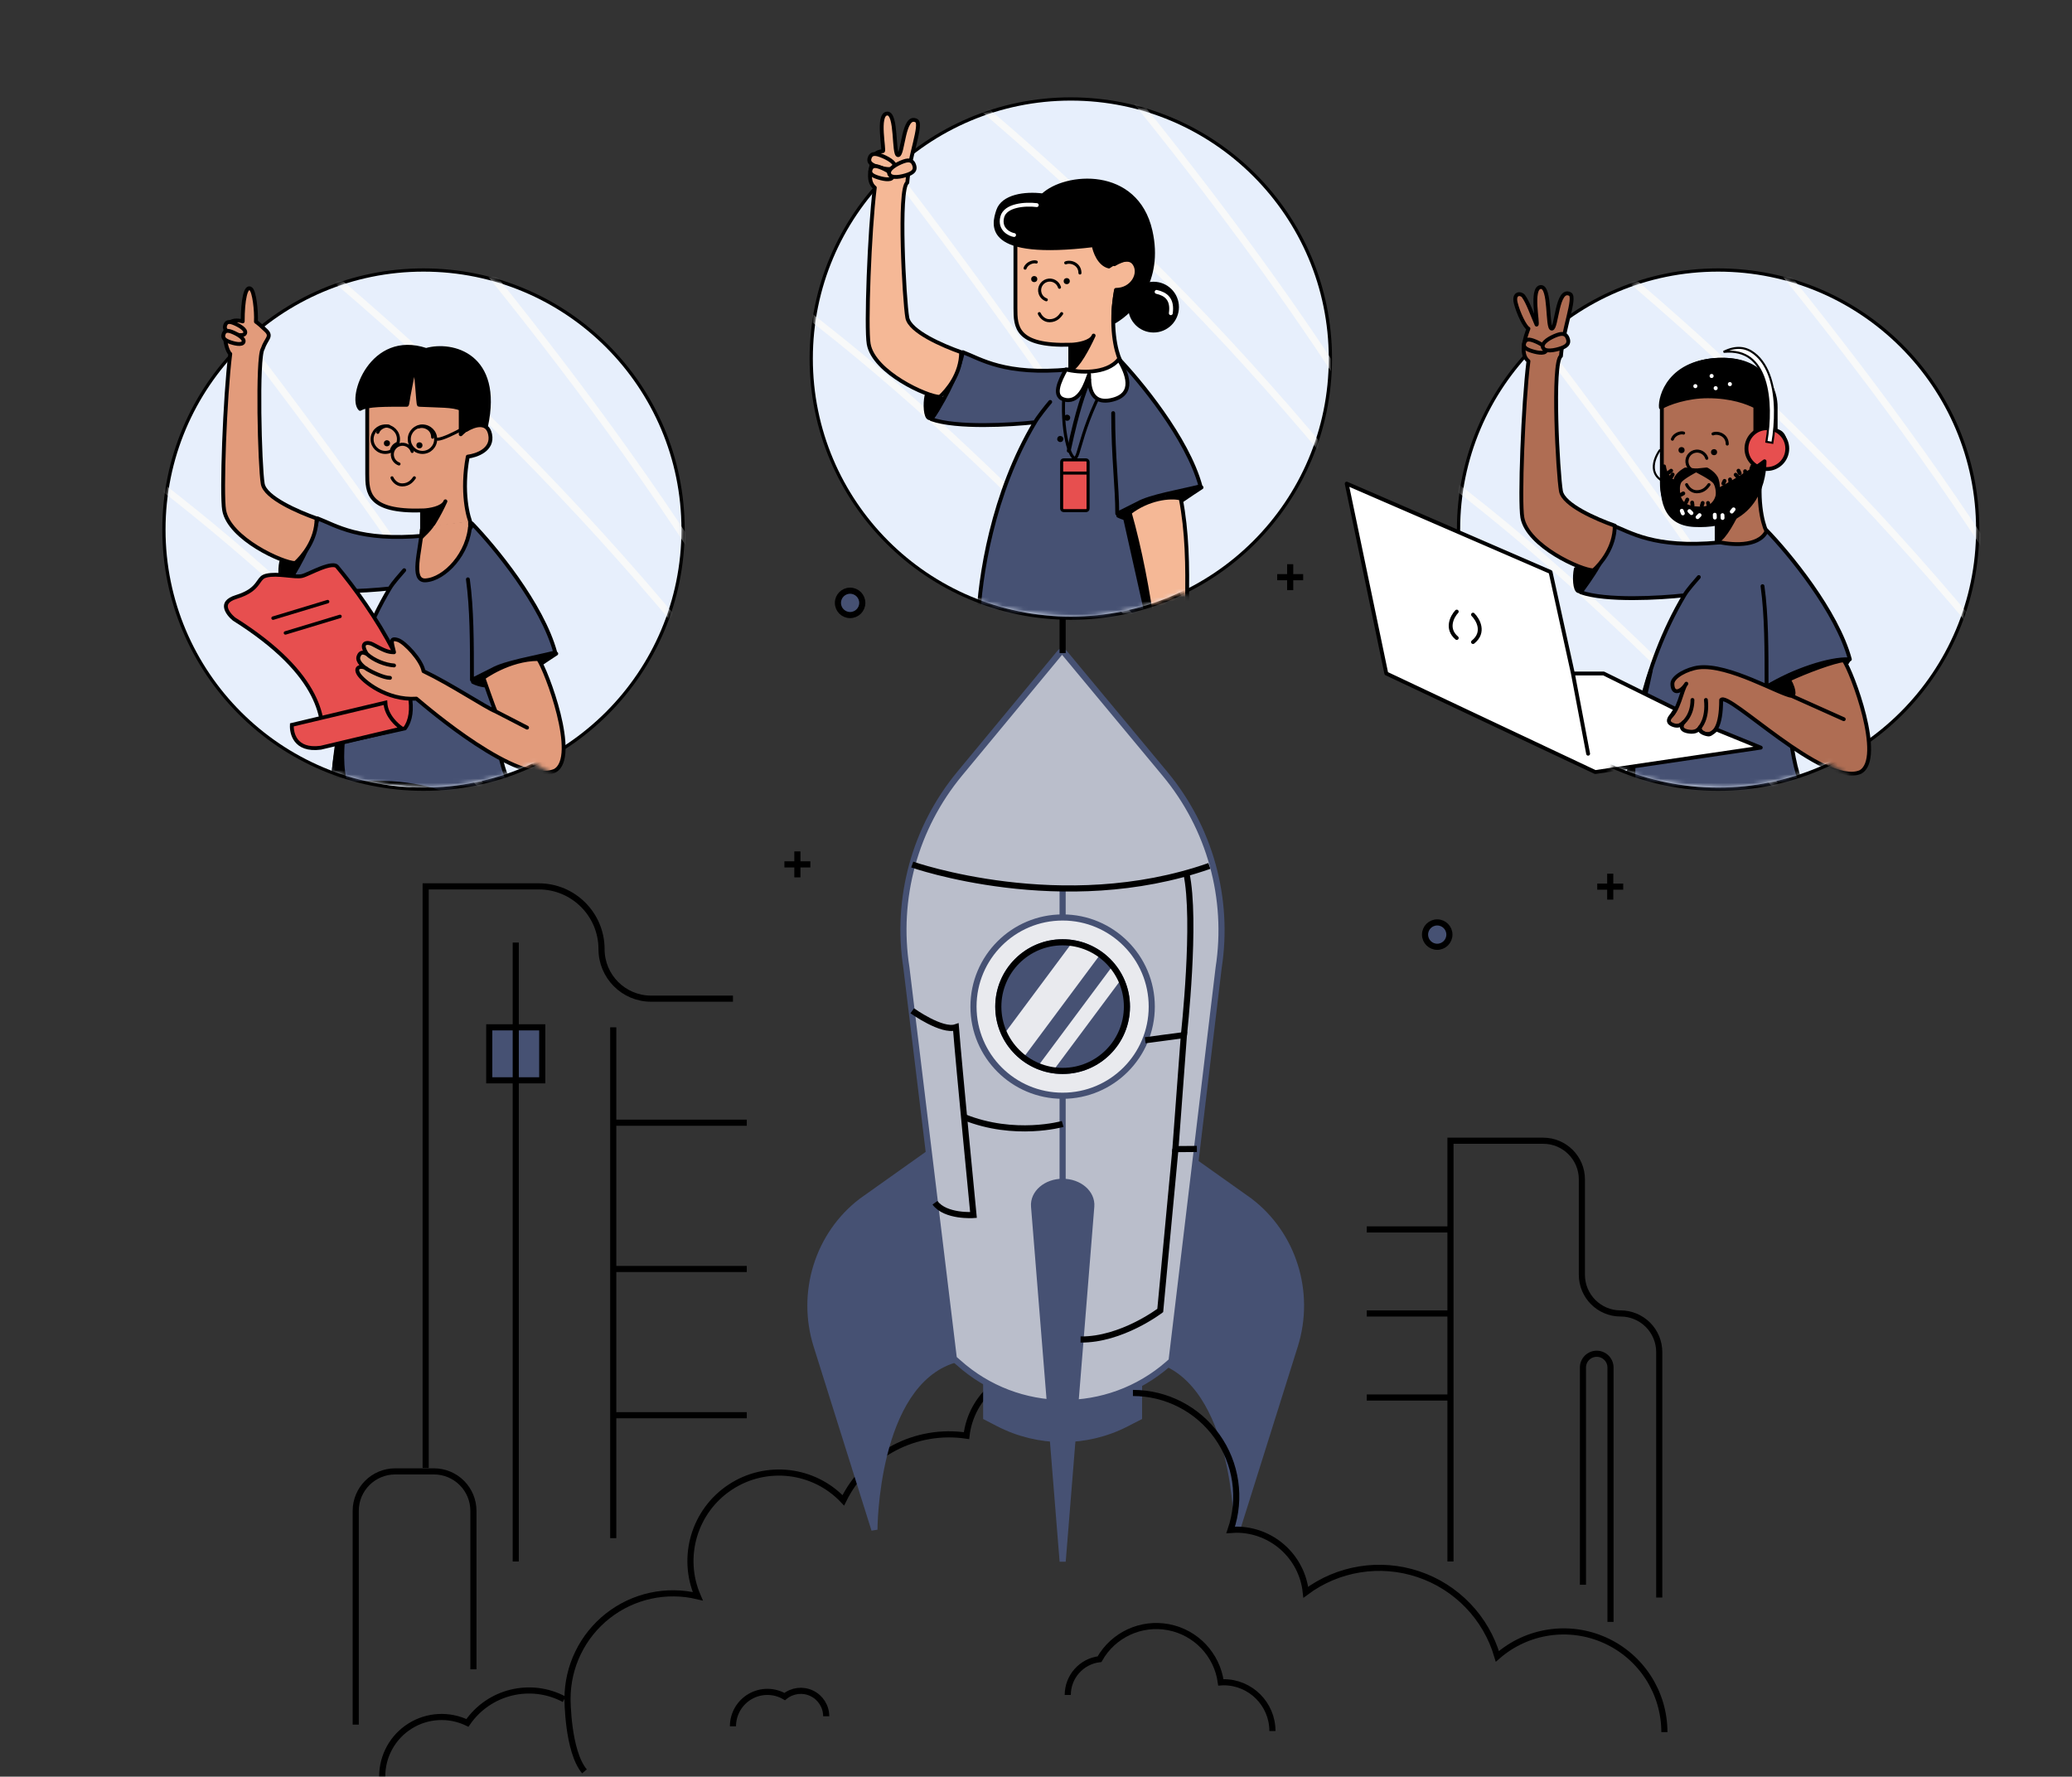 <svg viewBox="0 0 491 421" fill="none" xmlns="http://www.w3.org/2000/svg">
<rect x="0" y="0" width="491" height="421" fill="#333333" stroke="none"/>
<path d="M247.906 324.36C238.415 323.808 230.139 330.751 229.031 340.194C217 338.394 205.19 344.594 199.84 355.519C192.851 348.111 181.55 346.796 173.046 352.401C164.543 358.006 161.296 368.91 165.349 378.254C157.902 376.458 150.043 378.174 144.023 382.912C138.004 387.649 134.488 394.884 134.482 402.544C134.482 402.544 134.482 414.975 138.501 419.747" stroke="black" stroke-width="1.451"/>
<path d="M224.363 270.283L204.206 284.601C193.843 292.479 189.531 306.268 193.496 318.868L207.21 362.486C207.21 362.486 207.21 328.018 226.065 322.232C244.919 316.446 224.363 270.283 224.363 270.283V270.283Z" fill="#465173" stroke="#465173" stroke-width="1.451"/>
<path d="M275.978 270.283L296.134 284.601C306.497 292.479 310.809 306.268 306.844 318.868L293.131 362.486C293.131 362.486 293.131 328.018 274.276 322.232C255.421 316.446 275.978 270.283 275.978 270.283Z" fill="#465173" stroke="#465173" stroke-width="1.451"/>
<path d="M269.914 335.806L266.94 337.336C257.415 342.236 246.107 342.224 236.593 337.303L233.701 335.806V311.235H269.914V335.806Z" fill="#465173" stroke="#465173" stroke-width="1.451"/>
<path d="M226.031 321.934L214.796 229.338C212.209 212.903 216.805 196.147 227.416 183.331L251.184 154.629C251.306 154.481 251.488 154.395 251.68 154.395C251.872 154.395 252.054 154.481 252.176 154.629L276.073 183.378C286.697 196.159 291.324 212.884 288.782 229.309L277.623 322.493L276.883 323.154C262.592 335.689 241.182 335.547 227.059 322.823L226.031 321.934Z" fill="#BABECB" stroke="#465173" stroke-width="1.451"/>
<path d="M251.809 210.507V280.054" stroke="#465173" stroke-width="1.451"/>
<path d="M258.596 285.883L251.819 370.01L245.045 285.89C244.787 282.724 247.896 280.044 251.819 280.044C255.744 280.038 258.85 282.718 258.596 285.883Z" fill="#465173" stroke="#465173" stroke-width="1.451"/>
<ellipse cx="251.809" cy="238.528" rx="21.122" ry="21.122" fill="#E9EAEE" stroke="#465173" stroke-width="1.451"/>
<ellipse cx="251.809" cy="238.528" rx="15.24" ry="15.24" fill="#465173" stroke="#465173" stroke-width="1.451"/>
<path d="M254.003 223.447L237.994 244.962C239.031 247.182 240.587 249.121 242.531 250.615L260.725 226.163C258.738 224.726 256.431 223.794 254.003 223.447V223.447Z" fill="#E9EAEE"/>
<path d="M249.648 253.612L265.641 232.134C265.105 230.981 264.428 229.899 263.626 228.912L245.983 252.618C247.158 253.103 248.389 253.437 249.648 253.612Z" fill="#E9EAEE"/>
<path d="M394.407 410.449C394.409 401.084 388.932 392.583 380.403 388.716C371.874 384.848 361.871 386.328 354.827 392.499C352.154 383.332 345.16 376.056 336.105 373.024C327.05 369.993 317.085 371.59 309.431 377.299C308.534 368.871 301.424 362.477 292.949 362.475C292.503 362.475 292.06 362.498 291.627 362.532C294.197 355.049 292.995 346.786 288.399 340.346C283.804 333.906 276.381 330.082 268.47 330.079" stroke="black" stroke-width="1.451"/>
<ellipse cx="251.809" cy="238.528" rx="15.24" ry="15.24" stroke="black" stroke-width="1.451"/>
<path d="M216.174 204.866C216.174 204.866 251.809 217.403 286.581 205.196" stroke="black" stroke-width="1.451"/>
<path d="M271.371 246.501L280.547 245.279L278.535 272.296L283.624 272.256" stroke="black" stroke-width="1.451"/>
<path d="M280.547 245.279C280.547 245.279 283.564 218.123 281.129 206.908" stroke="black" stroke-width="1.451"/>
<path d="M278.535 272.296L274.943 310.531C274.943 310.531 265.77 317.533 256.059 317.407" stroke="black" stroke-width="1.451"/>
<path d="M251.819 266.338C251.819 266.338 240.455 269.563 228.388 264.686" stroke="black" stroke-width="1.451"/>
<path d="M216.174 239.519C216.174 239.519 223.213 244.562 226.517 243.412C227.237 252.608 230.684 287.912 230.684 287.912C230.684 287.912 224.045 288.391 221.56 285.008" stroke="black" stroke-width="1.451"/>
<path d="M251.809 154.755V125.154" stroke="black" stroke-width="1.451"/>
<path d="M133.703 402.668C125.748 398.42 115.872 400.828 110.764 408.259C106.405 406.154 101.27 406.437 97.169 409.009C93.067 411.581 90.577 416.081 90.574 420.922" stroke="black" stroke-width="1.451"/>
<path d="M301.527 410.191C301.527 403.804 296.349 398.626 289.962 398.626C289.743 398.626 289.525 398.626 289.301 398.646C288.398 392.079 283.406 386.821 276.895 385.58C270.385 384.338 263.808 387.39 260.552 393.164C256.261 393.677 253.029 397.317 253.028 401.64" stroke="black" stroke-width="1.451"/>
<path d="M195.786 406.689C195.785 404.362 194.445 402.243 192.343 401.245C190.241 400.247 187.752 400.549 185.949 402.02C183.425 400.55 180.308 400.543 177.776 401.999C175.245 403.455 173.685 406.154 173.686 409.074" stroke="black" stroke-width="1.451"/>
<path d="M100.87 347.849L100.87 210.037H127.675C135.888 210.037 142.545 216.695 142.545 224.907C142.545 231.389 147.8 236.644 154.282 236.644H173.686" stroke="black" stroke-width="1.451"/>
<path d="M145.321 266.04H176.964H145.321Z" fill="#E9EAEE"/>
<path d="M145.321 266.04H176.964" stroke="black" stroke-width="1.451"/>
<path d="M145.321 300.697H176.964H145.321Z" fill="#E9EAEE"/>
<path d="M145.321 300.697H176.964" stroke="black" stroke-width="1.451"/>
<path d="M145.321 335.353H176.964H145.321Z" fill="#E9EAEE"/>
<path d="M145.321 335.353H176.964" stroke="black" stroke-width="1.451"/>
<path d="M145.321 243.438V364.485V243.438Z" fill="#E9EAEE"/>
<path d="M145.321 243.438V364.485" stroke="black" stroke-width="1.451"/>
<path d="M115.939 243.438H128.496V255.995H115.939V243.438Z" fill="#465173" stroke="black" stroke-width="1.451"/>
<path d="M122.217 223.348V370.01V223.348Z" fill="#465173"/>
<path d="M122.217 223.348V370.01" stroke="black" stroke-width="1.451"/>
<path d="M84.296 408.671V358.012C84.298 352.85 88.482 348.665 93.644 348.663H102.824C105.305 348.661 107.686 349.644 109.441 351.398C111.197 353.151 112.184 355.53 112.185 358.012V395.569" stroke="black" stroke-width="1.451"/>
<path d="M343.718 370.01V270.31H365.692C370.752 270.31 374.855 274.409 374.858 279.469V302.071C374.858 307.134 378.962 311.238 384.025 311.238C386.457 311.238 388.79 312.204 390.509 313.925C392.228 315.645 393.193 317.979 393.191 320.411V378.548" stroke="black" stroke-width="1.451"/>
<path d="M343.718 291.329H323.878H343.718Z" fill="#E9EAEE"/>
<path d="M343.718 291.329H323.878" stroke="black" stroke-width="1.451"/>
<path d="M343.718 311.244H323.878H343.718Z" fill="#E9EAEE"/>
<path d="M343.718 311.244H323.878" stroke="black" stroke-width="1.451"/>
<path d="M343.718 331.16H323.878H343.718Z" fill="#E9EAEE"/>
<path d="M343.718 331.16H323.878" stroke="black" stroke-width="1.451"/>
<path d="M375.109 375.535V324.052C375.109 322.249 376.571 320.788 378.374 320.788C380.177 320.788 381.639 322.249 381.639 324.052V384.325" stroke="black" stroke-width="1.451"/>
<ellipse cx="201.45" cy="142.859" rx="2.888" ry="2.888" fill="#465173" stroke="black" stroke-width="1.451"/>
<ellipse cx="340.578" cy="221.464" rx="2.888" ry="2.888" fill="#465173" stroke="black" stroke-width="1.451"/>
<path d="M305.734 133.693V139.845V133.693Z" fill="#465173"/>
<path d="M305.734 133.693V139.845" stroke="black" stroke-width="1.451"/>
<path d="M302.657 136.769H308.81H302.657Z" fill="#465173"/>
<path d="M302.657 136.769H308.81" stroke="black" stroke-width="1.451"/>
<path d="M188.956 201.75V207.903V201.75Z" fill="#465173"/>
<path d="M188.956 201.75V207.903" stroke="black" stroke-width="1.451"/>
<path d="M185.88 204.826H192.033H185.88Z" fill="#465173"/>
<path d="M185.88 204.826H192.033" stroke="black" stroke-width="1.451"/>
<path d="M381.576 207.024V213.177V207.024Z" fill="#465173"/>
<path d="M381.576 207.024V213.177" stroke="black" stroke-width="1.451"/>
<path d="M378.5 210.1H384.652H378.5Z" fill="#465173"/>
<path d="M378.5 210.1H384.652" stroke="black" stroke-width="1.451"/>
<path d="M128.433 142.733V148.886V142.733Z" fill="#465173"/>
<path d="M128.433 142.733V148.886" stroke="black" stroke-width="1.451"/>
<path d="M125.356 145.81H131.509H125.356Z" fill="#465173"/>
<path d="M125.356 145.81H131.509" stroke="black" stroke-width="1.451"/>
<circle cx="100.355" cy="125.494" r="61.513" fill="#E7EFFC" stroke="black" stroke-width="0.77"/>
<mask id="mask0_682_92524" style="mask-type:alpha" maskUnits="userSpaceOnUse" x="39" y="64" width="123" height="123">
<circle cx="100.355" cy="125.494" r="61.127" fill="#BABDDB"/>
</mask>
<g mask="url(#mask0_682_92524)">
<path d="M208.76 144.054C193.798 125.833 178.208 108.131 162.019 91.012C139.978 67.693 116.851 45.444 92.701 24.328C91.18 22.995 89.657 21.669 88.131 20.35C87.651 19.935 87.171 19.522 86.691 19.109L85.842 18.381C86.597 18.302 87.337 18.223 88.092 18.16C100.725 29.049 113.091 40.236 125.173 51.722C148.41 73.829 170.609 97.038 191.643 121.239C197.527 128.02 203.316 134.88 209.027 141.804C208.949 142.559 208.854 143.314 208.76 144.054Z" fill="#F8F9F9"/>
<path d="M117.354 19.403C120.233 22.865 123.096 26.326 125.944 29.82C143.596 51.392 160.697 73.421 177.216 95.874C188.103 110.665 198.738 125.644 209.137 140.813C209.216 139.963 209.295 139.113 209.373 138.247L207.825 135.998C207.177 135.056 206.527 134.116 205.876 133.176C203.847 130.243 201.807 127.316 199.761 124.401C183.855 101.758 167.383 79.525 150.345 57.717C140.387 44.956 130.223 32.337 119.887 19.875C119.053 19.718 118.22 19.561 117.37 19.403H117.354Z" fill="#F8F9F9"/>
<path d="M187.065 68.7C191.454 73.531 195.718 78.455 199.871 83.491C198.943 81.413 197.936 79.383 196.882 77.385C184.831 63.24 171.82 49.944 157.928 37.592C155.112 35.09 152.265 32.62 149.37 30.197C148.438 29.713 147.496 29.242 146.548 28.783C146.289 28.658 146.03 28.535 145.771 28.412C145.467 28.267 145.162 28.124 144.857 27.983C144.328 27.737 143.797 27.494 143.266 27.255C158.872 39.937 173.519 53.815 187.049 68.7H187.065Z" fill="#F8F9F9"/>
<path d="M77.142 19.703C81.469 24.691 85.779 29.678 90.058 34.698C101.606 48.245 112.965 61.966 123.962 75.97C134.912 89.927 145.5 104.182 155.521 118.832C165.449 133.339 174.809 148.223 183.368 163.565C187.348 170.693 191.155 177.9 194.758 185.216C195.088 184.649 195.419 184.068 195.733 183.485C191.36 174.674 186.703 166.004 181.81 157.476C172.984 142.087 163.372 127.155 153.208 112.6C143.108 98.124 132.457 84.026 121.492 70.211C110.369 56.207 98.884 42.471 87.242 28.892C86.357 27.858 85.471 26.826 84.585 25.796L82.708 23.618L81.473 22.189C80.655 21.243 79.835 20.299 79.014 19.356C78.663 19.418 78.311 19.479 77.962 19.544C77.687 19.595 77.413 19.648 77.142 19.703Z" fill="#F8F9F9"/>
<path d="M173.503 165.154C161.861 150.285 149.59 135.919 136.736 122.072H136.721C123.804 108.178 110.322 94.82 96.304 82.043C82.286 69.266 67.734 57.072 52.678 45.523C47.99 41.935 43.27 38.411 38.503 34.949C38.991 34.635 39.494 34.32 39.998 34.021C42.782 36.035 45.551 38.096 48.304 40.157C63.455 51.565 78.133 63.586 92.276 76.206C106.436 88.825 120.06 102.042 133.102 115.81C146.207 129.625 158.715 144.006 170.608 158.876C178.302 168.49 185.727 178.324 192.87 188.347L192.845 188.388C192.538 188.878 192.232 189.367 191.926 189.841C185.979 181.471 179.843 173.242 173.503 165.154Z" fill="#F8F9F9"/>
<path d="M-5.265 87.109C2.255 91.374 9.618 95.937 16.792 100.752C29.803 109.484 42.232 119.051 54.172 129.2C66.208 139.412 77.755 150.19 88.941 161.314C100.143 172.455 110.998 183.925 121.665 195.585C131.435 206.253 141.032 217.063 150.613 227.904C151.399 227.479 152.186 227.055 152.972 226.614C152.768 226.197 152.56 225.78 152.351 225.363C152.142 224.946 151.934 224.528 151.729 224.112C143.863 208.409 135.336 193.051 126.274 178.025C117.228 162.982 107.647 148.255 97.704 133.779C87.698 119.209 77.299 104.89 66.68 90.76C56.139 76.757 45.378 62.91 34.491 49.173C32.572 46.75 30.653 44.327 28.718 41.92C28.312 42.235 27.907 42.565 27.501 42.895L27.443 42.942C30.715 47.049 33.988 51.172 37.244 55.294C48.226 69.204 59.065 83.239 69.653 97.448C80.1 111.499 90.31 125.722 100.127 140.23C109.96 154.769 119.415 169.575 128.335 184.697C136.154 197.961 143.564 211.493 150.455 225.261C139.961 213.397 129.437 201.58 118.691 189.936C107.93 178.277 96.949 166.822 85.606 155.729C74.326 144.715 62.684 134.062 50.523 124.024C38.471 114.064 25.917 104.686 12.796 96.173C7.101 92.475 1.28 88.951 -4.635 85.599C-4.856 86.103 -5.06 86.606 -5.28 87.126L-5.265 87.109Z" fill="#F8F9F9"/>
<path d="M0.362 180.47L1.878 182.006C16.509 196.86 30.842 212.044 44.828 227.511C43.27 226.661 41.728 225.78 40.203 224.852C35.373 219.549 30.496 214.262 25.571 209.023C17.06 199.928 8.423 190.959 -0.324 182.1C-0.784 181.257 -1.23 180.405 -1.664 179.545C-2.033 178.814 -2.393 178.076 -2.747 177.333C-1.763 178.318 -0.778 179.316 0.206 180.314L0.362 180.47Z" fill="#F8F9F9"/>
<path d="M59.38 191.761C71.793 207.873 83.687 224.379 95.408 240.979C95.772 240.988 96.137 240.996 96.501 241.002C96.813 241.008 97.125 241.011 97.437 241.011C92.607 234.166 87.762 227.353 82.853 220.572C66.318 197.709 49.201 175.224 30.558 154.013C17.217 138.846 3.09 124.338 -12.045 110.963C-12.155 111.609 -12.249 112.238 -12.344 112.883C-6.79 117.808 -1.378 122.906 3.924 128.114C23.982 147.892 42.2 169.449 59.38 191.745V191.761Z" fill="#F8F9F9"/>
<path d="M-11.552 128.849C-12.195 127.824 -12.838 126.799 -13.477 125.77C-13.446 124.8 -13.398 123.845 -13.351 122.89C-9.646 128.822 -5.937 134.75 -2.228 140.678C1.48 146.606 5.189 152.534 8.894 158.466C21.842 179.19 34.806 199.896 47.754 220.603C50.224 224.568 52.709 228.517 55.179 232.483C54.519 232.2 53.874 231.916 53.213 231.633C53.181 231.617 53.146 231.601 53.111 231.586L53.008 231.538C52.933 231.508 52.858 231.475 52.783 231.441C52.701 231.405 52.619 231.367 52.536 231.334C44.78 218.935 37.024 206.52 29.268 194.122C16.32 173.414 3.357 152.692 -9.591 131.986C-10.242 130.937 -10.897 129.893 -11.552 128.849Z" fill="#F8F9F9"/>
<path d="M-13.477 125.785V125.77V125.785Z" fill="#F8F9F9"/>
</g>
<mask id="mask1_682_92524" style="mask-type:alpha" maskUnits="userSpaceOnUse" x="0" y="41" width="184" height="157">
<path d="M102.04 186.622C87.119 186.381 78.214 183.012 75.326 181.327L72.438 189.51L9.386 197.211L0 93.246L68.347 41.263L183.382 101.669L145.358 191.675L126.587 180.846C116.96 185.466 106.211 186.622 102.04 186.622Z" fill="#D9D9D9"/>
</mask>
<g mask="url(#mask1_682_92524)">
<path d="M100.528 126.931C85.126 128.375 79.511 124.444 75.259 122.84C73.912 129 69.724 135.996 67.799 138.723C73.767 140.841 86.65 140.087 92.346 139.445C82.335 156.195 79.19 176.266 78.869 186.855C86.33 184.208 99.806 185.652 104.86 188.058C108.903 189.984 118.417 188.54 122.669 187.577C118.048 185.074 116.653 168.645 116.653 158.698C119.541 157.013 126.76 155.81 131.574 154.607C128.493 143.248 117.134 129.498 111.839 124.043L100.528 126.931Z" fill="#465173"/>
<path d="M116.653 158.698C119.541 157.013 126.76 155.81 131.574 154.607C128.493 143.248 117.134 129.498 111.839 124.043L100.528 126.931C85.126 128.375 79.511 124.444 75.259 122.84C73.912 129 69.724 135.996 67.799 138.723C73.767 140.841 86.65 140.087 92.346 139.445M116.653 158.698C116.653 168.645 118.048 185.074 122.669 187.577C118.417 188.54 108.903 189.984 104.86 188.058C99.806 185.652 86.33 184.208 78.869 186.855C79.19 176.266 82.335 156.195 92.346 139.445M116.653 158.698L111.839 161.104C111.839 152.207 111.839 144.265 110.877 137.279M92.346 139.445C93.121 138.097 94.901 136.163 95.782 135.12" stroke="black" stroke-width="0.915" stroke-linecap="round" stroke-linejoin="round"/>
<path d="M81.998 185.892C79.495 178.576 82.881 164.794 84.405 157.254C81.902 164.762 79.19 179.074 78.629 186.855L81.998 185.892Z" fill="black" stroke="black" stroke-width="0.915" stroke-linecap="round" stroke-linejoin="round"/>
<path d="M67.317 138.482C66.355 138.29 66.236 135.033 66.637 133.188C67.6 133.429 69.284 133.669 70.487 133.91C69.766 135.595 68.28 138.675 67.317 138.482Z" fill="black" stroke="black" stroke-width="0.915" stroke-linecap="round" stroke-linejoin="round"/>
<path d="M131.816 154.889C126.773 158.019 118.82 164.95 112.082 161.597C118.331 159.137 131.027 154.352 131.816 154.889Z" fill="black" stroke="black" stroke-width="0.915" stroke-linecap="round" stroke-linejoin="round"/>
<path d="M62.263 114.657C62.841 117.93 70.687 121.315 75.019 122.84C75.019 128.038 71.649 131.904 69.965 133.428C67.077 133.428 54.322 127.653 53.119 120.914C52.442 117.124 53.279 94.121 54.562 83.853C53.357 82.915 51.501 74.474 57.517 76.159C57.517 71.105 58.239 67.495 59.443 68.457C60.253 69.106 60.773 73.517 60.646 76.231C61.209 76.621 61.994 77.299 63.052 78.325C64.543 79.769 63.052 80.25 62.263 82.649C60.886 84.582 61.541 110.566 62.263 114.657Z" fill="#E29B7B" stroke="black" stroke-width="0.915" stroke-linejoin="round"/>
<path d="M79.861 134.257L79.861 134.257L79.865 134.262C83.859 139.032 89.447 146.699 93.23 154.19C95.123 157.936 96.551 161.615 97.112 164.85C97.662 168.021 97.367 170.689 95.957 172.596L76.238 176.936C76.737 173.795 76.662 169.612 74.139 164.678C71.437 159.395 65.951 153.293 55.453 146.688C55.05 146.359 54.618 145.93 54.264 145.455C53.902 144.968 53.642 144.459 53.557 143.978C53.475 143.515 53.553 143.074 53.879 142.665C54.218 142.24 54.858 141.807 55.985 141.459C59.008 140.524 60.193 139.367 60.971 138.328C61.109 138.144 61.229 137.973 61.34 137.815C61.851 137.088 62.174 136.628 63.151 136.396C64.457 136.085 66.092 136.193 67.659 136.348C67.871 136.369 68.081 136.391 68.289 136.412C68.837 136.469 69.367 136.524 69.843 136.555C70.491 136.599 71.104 136.605 71.575 136.493C72.025 136.386 72.728 136.075 73.491 135.733C73.559 135.703 73.628 135.672 73.697 135.641C74.432 135.312 75.25 134.945 76.063 134.634C76.957 134.291 77.812 134.029 78.515 133.953C79.24 133.874 79.656 134.006 79.861 134.257Z" fill="#E74F4F" stroke="black" stroke-width="0.915"/>
<path d="M64.708 146.476L77.638 142.562" stroke="black" stroke-width="0.817" stroke-linecap="round" stroke-linejoin="round"/>
<path d="M67.641 149.979L80.572 146.065" stroke="black" stroke-width="0.817" stroke-linecap="round" stroke-linejoin="round"/>
<path d="M69.159 171.769L91.327 166.497C91.404 168.1 92.145 169.499 93.045 170.601C93.724 171.434 94.507 172.117 95.206 172.616L76.007 177.181C72.887 177.595 71.165 176.682 70.231 175.48C69.354 174.351 69.104 172.887 69.159 171.769Z" fill="#E74F4F" stroke="black" stroke-width="0.915"/>
<path d="M131.467 182.643C122.803 186.253 101.252 167.713 98.671 165.552C91.625 166.028 85.918 161.345 84.953 159.661C84.05 158.083 85.435 157.764 86.494 158.231C85.602 157.567 84.618 156.53 84.953 155.569C85.381 154.346 86.156 154.557 86.953 154.977C85.088 152.162 87.119 152.025 88.322 152.681C90.97 154.125 91.932 154.557 93.376 154.557C92.895 152.396 92.204 150.952 94.339 151.672C95.935 152.211 99.907 156.41 100.355 159.04C106.853 162.134 115.035 167.609 117.442 168.572C116.96 167.609 114.554 160.623 114.554 160.623C114.554 160.623 120.57 156.158 127.55 156.158C129.475 158.806 137.243 179.515 131.467 182.643Z" fill="#E29B7B"/>
<path d="M117.442 168.572C115.035 167.609 106.853 162.134 100.355 159.04C99.907 156.41 95.935 152.211 94.339 151.672C92.204 150.952 92.895 152.396 93.376 154.557C91.932 154.557 90.97 154.125 88.322 152.681C87.119 152.025 85.088 152.162 86.953 154.977M117.442 168.572C116.96 167.609 114.554 160.623 114.554 160.623C114.554 160.623 120.57 156.158 127.55 156.158C129.475 158.806 137.243 179.515 131.467 182.643C122.803 186.253 101.252 167.713 98.671 165.552C91.625 166.028 85.918 161.345 84.953 159.661C83.851 157.735 86.156 157.685 87.119 158.649M117.442 168.572L124.902 172.422M86.953 154.977C86.156 154.557 85.381 154.346 84.953 155.569C84.535 156.767 86.17 158.086 87.119 158.649M86.953 154.977C88.563 156.483 91.337 157.565 93.376 157.686M87.119 158.649C88.068 159.212 90.889 160.623 92.414 160.623" stroke="black" stroke-width="0.915" stroke-linecap="round" stroke-linejoin="round"/>
<path d="M58.094 78.932C57.804 79.793 55.865 79.352 54.561 78.837C53.258 78.321 53.161 77.701 53.374 77.066C53.588 76.432 54.031 76.025 55.334 76.54C56.637 77.055 58.383 78.071 58.094 78.932Z" fill="#E29B7B" stroke="black" stroke-width="0.915" stroke-linecap="round" stroke-linejoin="round"/>
<path d="M57.708 81.027C57.418 81.888 55.478 81.447 54.175 80.931C52.872 80.416 52.775 79.795 52.988 79.161C53.202 78.527 53.644 78.119 54.948 78.635C56.251 79.15 57.997 80.165 57.708 81.027Z" fill="#E29B7B" stroke="black" stroke-width="0.915" stroke-linecap="round" stroke-linejoin="round"/>
<path d="M87.02 112.294V93.764C87.02 93.764 88.946 84.132 100.738 83.891C112.53 83.65 113.734 93.277 113.734 93.277C113.734 97.886 112.274 100.475 110.467 101.878C112.458 100.68 115.472 99.733 116.14 102.909C116.91 106.567 112.931 107.962 110.846 108.203C109.306 116.482 110.846 122.562 111.808 124.568C109.883 128.419 103.145 127.777 100.016 126.975V120.958C87.117 121.343 87.02 116.626 87.02 112.294Z" fill="#E29B7B" stroke="black" stroke-width="0.915" stroke-linejoin="round"/>
<path d="M100.257 120.958C101.943 120.881 104.713 120.38 105.46 118.992C105.492 118.924 105.522 118.857 105.551 118.792C105.526 118.861 105.495 118.927 105.46 118.992C104.292 121.54 101.757 126.359 100.257 126.734V120.958Z" fill="black" stroke="black" stroke-width="0.915" stroke-linecap="round" stroke-linejoin="round"/>
<path d="M109.179 102.903V96.887C107.431 96.021 104.093 96.167 99.294 95.924C99.008 95.91 98.779 87.267 98.091 87.26L96.791 93.945C96.626 95.093 96.49 95.924 96.407 95.924C91.578 95.924 87.021 95.844 85.336 96.887C82.689 94.239 87.984 78.597 100.979 82.929C107.167 81.164 118.788 84.132 115.178 100.978C112.531 99.775 110.061 102.021 109.179 102.903Z" fill="black"/>
<path d="M96.407 95.924C91.578 95.924 87.021 95.844 85.336 96.887C82.689 94.239 87.984 78.597 100.979 82.929C107.167 81.164 118.788 84.132 115.178 100.978C112.531 99.775 110.061 102.021 109.179 102.903V96.887C107.431 96.021 104.093 96.167 99.294 95.924C99.008 95.91 98.779 87.267 98.091 87.26M96.407 95.924C96.675 95.924 97.495 87.254 98.091 87.26M96.407 95.924L98.091 87.26" stroke="black" stroke-width="0.915" stroke-linecap="round" stroke-linejoin="round"/>
<path d="M97.673 106.979C97.285 105.707 95.941 104.99 94.669 105.378C93.398 105.765 92.681 107.11 93.069 108.381C93.298 109.135 93.864 109.693 94.551 109.943" stroke="black" stroke-width="0.722" stroke-linecap="round" stroke-linejoin="round"/>
<circle cx="99.392" cy="105.524" r="0.722" fill="black"/>
<circle cx="91.691" cy="105.038" r="0.722" fill="black"/>
<path d="M99.151 101.193C100.355 100.711 102.521 101.481 102.521 103.599" stroke="black" stroke-width="0.722" stroke-linecap="round" stroke-linejoin="round"/>
<path d="M92.172 101.003C91.45 100.763 89.91 101.292 89.525 102.447" stroke="black" stroke-width="0.722" stroke-linecap="round" stroke-linejoin="round"/>
<path d="M98.189 113.22C97.787 113.782 96.985 114.905 95.301 114.905C93.953 114.905 93.135 113.782 92.894 113.22" stroke="black" stroke-width="0.722" stroke-linecap="round" stroke-linejoin="round"/>
<path d="M100.836 137.527C97.238 137.722 99.656 130.405 99.956 125.521L111.425 124.05C111.2 131.132 105.333 137.282 100.836 137.527Z" fill="#E29B7B" stroke="black" stroke-width="0.915" stroke-linecap="round" stroke-linejoin="round"/>
<path d="M110.943 124.772V123.568L102.761 124.531L99.873 126.938L110.943 124.772Z" fill="#E29B7B"/>
<path d="M99.873 127.9C99.873 127.9 102.984 125.136 103.242 123.809C103.5 122.482 99.873 125.512 99.873 125.512V127.9Z" fill="black"/>
<circle cx="3.129" cy="3.129" r="3.129" transform="matrix(-1 0 0 1 103.243 100.946)" stroke="black" stroke-width="0.722" stroke-linecap="round" stroke-linejoin="round"/>
<path d="M88.171 104.075C88.171 105.803 89.571 107.204 91.299 107.204C91.82 107.204 92.311 107.076 92.743 106.851C92.743 106.851 92.743 106.346 93.224 105.76C93.675 105.211 94.277 105.038 94.277 105.038C94.375 104.734 94.428 104.411 94.428 104.075C94.428 102.347 93.027 100.946 91.299 100.946C89.571 100.946 88.171 102.347 88.171 104.075Z" stroke="black" stroke-width="0.722" stroke-linecap="round" stroke-linejoin="round"/>
<path d="M109.5 101.668C108.056 102.471 104.879 104.075 103.724 104.075" stroke="black" stroke-width="0.722" stroke-linecap="round" stroke-linejoin="round"/>
</g>
<circle cx="253.748" cy="84.967" r="61.513" fill="#E7EFFC" stroke="black" stroke-width="0.77"/>
<mask id="mask2_682_92524" style="mask-type:alpha" maskUnits="userSpaceOnUse" x="192" y="23" width="123" height="124">
<circle cx="253.748" cy="84.967" r="61.127" fill="#BABDDB"/>
</mask>
<g mask="url(#mask2_682_92524)">
<path d="M362.153 103.527C347.191 85.306 331.601 67.605 315.412 50.486C293.371 27.166 270.244 4.917 246.095 -16.199C244.573 -17.532 243.05 -18.858 241.524 -20.177C241.044 -20.592 240.564 -21.005 240.084 -21.418L239.235 -22.146C239.99 -22.225 240.73 -22.304 241.485 -22.367C254.118 -11.478 266.484 -0.291 278.566 11.196C301.803 33.303 324.002 56.511 345.036 80.712C350.92 87.493 356.71 94.354 362.42 101.277C362.342 102.032 362.247 102.787 362.153 103.527Z" fill="#F8F9F9"/>
<path d="M270.747 -21.124C273.626 -17.662 276.49 -14.2 279.337 -10.707C296.989 10.865 314.09 32.894 330.609 55.347C341.496 70.138 352.131 85.117 362.53 100.286C362.609 99.436 362.688 98.586 362.766 97.72L361.218 95.471C360.57 94.53 359.92 93.589 359.27 92.649C357.24 89.716 355.2 86.789 353.154 83.874C337.248 61.232 320.776 38.999 303.738 17.191C293.78 4.429 283.616 -8.189 273.28 -20.652C272.446 -20.809 271.613 -20.966 270.763 -21.124H270.747Z" fill="#F8F9F9"/>
<path d="M340.458 28.173C344.847 33.004 349.111 37.928 353.264 42.964C352.336 40.886 351.329 38.856 350.275 36.858C338.224 22.713 325.213 9.417 311.321 -2.935C308.505 -5.437 305.658 -7.907 302.763 -10.33C301.831 -10.814 300.889 -11.285 299.941 -11.743C299.682 -11.869 299.423 -11.992 299.164 -12.115C298.86 -12.26 298.556 -12.403 298.251 -12.544C297.721 -12.79 297.19 -13.033 296.659 -13.272C312.265 -0.59 326.912 13.288 340.442 28.173H340.458Z" fill="#F8F9F9"/>
<path d="M230.535 -20.824C234.862 -15.836 239.172 -10.848 243.452 -5.829C254.999 7.718 266.358 21.439 277.355 35.443C288.305 49.4 298.893 63.656 308.914 78.305C318.842 92.812 328.202 107.697 336.761 123.038C340.741 130.166 344.548 137.373 348.151 144.689C348.481 144.122 348.812 143.541 349.126 142.958C344.753 134.147 340.096 125.477 335.203 116.949C326.377 101.56 316.765 86.628 306.602 72.073C296.501 57.598 285.85 43.499 274.885 29.684C263.762 15.68 252.277 1.944 240.635 -11.635C239.75 -12.668 238.864 -13.7 237.978 -14.731L236.101 -16.909L234.866 -18.338C234.048 -19.284 233.228 -20.228 232.407 -21.171C232.056 -21.109 231.704 -21.047 231.355 -20.983C231.08 -20.932 230.806 -20.879 230.535 -20.824Z" fill="#F8F9F9"/>
<path d="M326.896 124.627C315.254 109.758 302.983 95.392 290.129 81.545H290.114C277.197 67.651 263.715 54.293 249.697 41.516C235.679 28.74 221.127 16.545 206.071 4.996C201.383 1.408 196.663 -2.116 191.896 -5.578C192.384 -5.892 192.887 -6.207 193.391 -6.506C196.175 -4.492 198.944 -2.431 201.697 -0.37C216.848 11.038 231.526 23.06 245.67 35.679C259.829 48.298 273.453 61.515 286.495 75.283C299.6 89.098 312.108 103.479 324.002 118.349C331.695 127.963 339.12 137.797 346.263 147.82L346.238 147.862C345.932 148.351 345.625 148.84 345.319 149.314C339.372 140.944 333.236 132.715 326.896 124.627Z" fill="#F8F9F9"/>
<path d="M148.128 46.583C155.648 50.847 163.011 55.41 170.185 60.225C183.196 68.958 195.625 78.524 207.566 88.673C219.601 98.885 231.149 109.663 242.334 120.788C253.536 131.928 264.391 143.399 275.058 155.058C284.828 165.726 294.425 176.536 304.006 187.377C304.792 186.953 305.579 186.528 306.365 186.087C306.161 185.67 305.953 185.253 305.744 184.836C305.535 184.419 305.327 184.002 305.123 183.585C297.256 167.882 288.729 152.524 279.667 137.498C270.621 122.456 261.04 107.728 251.097 93.252C241.092 78.682 230.692 64.363 220.073 50.233C209.532 36.23 198.771 22.383 187.884 8.646C185.965 6.223 184.046 3.8 182.111 1.393C181.705 1.708 181.3 2.038 180.894 2.369L180.836 2.415C184.108 6.522 187.381 10.645 190.637 14.767C201.619 28.677 212.458 42.712 223.046 56.921C233.493 70.972 243.703 85.195 253.52 99.703C263.353 114.243 272.808 129.048 281.728 144.17C289.547 157.434 296.957 170.966 303.848 184.734C293.355 172.87 282.83 161.053 272.084 149.409C261.323 137.75 250.342 126.295 238.999 115.202C227.719 104.188 216.077 93.535 203.916 83.497C191.865 73.537 179.31 64.159 166.189 55.646C160.494 51.948 154.673 48.424 148.758 45.072C148.537 45.576 148.333 46.079 148.113 46.599L148.128 46.583Z" fill="#F8F9F9"/>
<path d="M153.755 139.944L155.271 141.479C169.903 156.333 184.235 171.517 198.221 186.984C196.663 186.134 195.122 185.253 193.596 184.325C188.766 179.022 183.889 173.736 178.964 168.496C170.453 159.401 161.816 150.432 153.069 141.573C152.609 140.73 152.163 139.878 151.729 139.018C151.36 138.287 151 137.55 150.646 136.806C151.63 137.791 152.615 138.789 153.599 139.787L153.755 139.944Z" fill="#F8F9F9"/>
<path d="M212.773 151.234C225.186 167.346 237.08 183.852 248.801 200.452C249.165 200.461 249.53 200.469 249.895 200.475C250.206 200.481 250.518 200.484 250.83 200.484C246 193.639 241.155 186.826 236.246 180.045C219.711 157.182 202.594 134.697 183.952 113.487C170.61 98.319 156.483 83.811 141.348 70.437C141.238 71.082 141.144 71.711 141.049 72.356C146.603 77.281 152.015 82.379 157.317 87.587C177.375 107.365 195.594 128.922 212.773 151.218V151.234Z" fill="#F8F9F9"/>
<path d="M141.841 88.322C141.198 87.297 140.555 86.272 139.916 85.243C139.948 84.274 139.995 83.319 140.042 82.364C143.747 88.296 147.456 94.223 151.165 100.151C154.874 106.079 158.583 112.008 162.288 117.94C175.235 138.663 188.199 159.369 201.147 180.076C203.617 184.041 206.103 187.991 208.572 191.956C207.912 191.673 207.267 191.389 206.606 191.106C206.574 191.09 206.539 191.074 206.504 191.059L206.401 191.011C206.326 190.981 206.251 190.948 206.177 190.915C206.094 190.878 206.012 190.84 205.929 190.807C198.173 178.408 190.417 165.993 182.661 153.595C169.713 132.888 156.75 112.165 143.802 91.459C143.151 90.41 142.496 89.366 141.841 88.322Z" fill="#F8F9F9"/>
<path d="M139.916 85.258V85.243V85.258Z" fill="#F8F9F9"/>
</g>
<mask id="mask3_682_92524" style="mask-type:alpha" maskUnits="userSpaceOnUse" x="153" y="0" width="184" height="157">
<path d="M255.432 146.095C240.511 145.854 231.607 142.485 228.719 140.8L225.831 148.983L162.778 156.684L153.393 52.719L221.74 0.737L336.775 61.142L298.751 151.149L279.979 140.319C270.353 144.94 259.604 146.095 255.432 146.095Z" fill="#D9D9D9"/>
</mask>
<g mask="url(#mask3_682_92524)">
<path d="M253.44 87.543C238.038 88.987 232.423 85.057 228.171 83.452C226.823 89.613 222.636 96.608 220.71 99.336C226.679 101.454 239.562 100.7 245.258 100.058C235.246 116.808 232.102 136.879 231.781 147.468C239.241 144.82 252.718 146.264 257.772 148.671C261.815 150.596 271.329 149.152 275.581 148.19C270.96 145.687 269.564 129.258 269.564 119.31C272.452 117.626 279.672 116.423 284.485 115.219C281.405 103.86 270.046 90.111 264.751 84.656L253.44 87.543Z" fill="#465173"/>
<path d="M269.564 119.31C272.452 117.626 279.672 116.423 284.485 115.219C281.405 103.86 270.046 90.111 264.751 84.656L253.44 87.543C238.038 88.987 232.423 85.057 228.171 83.452C226.823 89.613 222.636 96.608 220.71 99.336C226.679 101.454 239.562 100.7 245.258 100.058M269.564 119.31C269.564 129.258 270.96 145.687 275.581 148.19C271.329 149.152 261.815 150.596 257.772 148.671C252.718 146.264 239.241 144.82 231.781 147.468C232.102 136.879 235.246 116.808 245.258 100.058M269.564 119.31L264.751 121.717C264.751 115.219 263.788 108.488 263.788 97.892M245.258 100.058C246.032 98.71 247.987 96.287 248.868 95.245" stroke="black" stroke-width="0.915" stroke-linecap="round" stroke-linejoin="round"/>
<path d="M220.229 99.095C219.266 98.903 219.148 95.646 219.549 93.801C220.511 94.041 222.196 94.282 223.399 94.523C222.677 96.207 221.192 99.288 220.229 99.095Z" fill="black" stroke="black" stroke-width="0.915" stroke-linecap="round" stroke-linejoin="round"/>
<path d="M284.726 115.502C279.683 118.632 271.73 125.562 264.992 122.21C271.241 119.75 283.936 114.965 284.726 115.502Z" fill="black" stroke="black" stroke-width="0.915" stroke-linecap="round" stroke-linejoin="round"/>
<path d="M274.24 166.727C275.469 162.962 272.605 138.602 267.705 121.484C272.037 118.114 277.245 117.485 279.797 118.114C282.822 133.573 280.395 151.491 280.756 166.727C281.921 170.514 282.382 177.462 280.756 179.001C279.738 179.964 279.498 179.001 279.498 178.279C279.198 179.233 279.279 180.028 278.426 180.028C277.572 180.028 277.284 178.508 277.261 178.012C277.261 179.468 276.726 180.028 275.804 180.028C274.203 179.964 275.222 175.973 274.24 172.411C273.693 173.459 272.157 175.224 270.381 173.909C269.871 173.532 273.817 169.721 274.24 166.727Z" fill="#F5B896"/>
<path d="M277.261 178.012C277.261 179.468 276.726 180.028 275.804 180.028C274.203 179.964 275.222 175.973 274.24 172.411C273.693 173.459 272.157 175.224 270.381 173.909C269.871 173.532 273.817 169.721 274.24 166.727C275.469 162.962 272.605 138.602 267.705 121.484C272.037 118.114 277.245 117.485 279.797 118.114C282.822 133.573 280.395 151.491 280.756 166.727C281.921 170.514 282.382 177.462 280.756 179.001C279.738 179.964 279.498 179.001 279.498 178.279M277.261 178.012C277.284 178.508 277.572 180.028 278.426 180.028C279.279 180.028 279.198 179.233 279.498 178.279M277.261 178.012C277.261 178.012 277.572 176.594 277.261 172.411M279.498 178.279C279.498 178.279 280.22 174.428 279.498 172.411" stroke="black" stroke-width="0.915" stroke-linecap="round" stroke-linejoin="round"/>
<path d="M266.261 121.243L272.519 149.159C272.519 147.06 269.149 129.673 267.465 121.243H266.261Z" fill="black" stroke="black" stroke-width="0.915" stroke-linecap="round" stroke-linejoin="round"/>
<path d="M215.001 75.274C215.579 78.547 223.424 81.932 227.756 83.457C227.756 88.655 224.387 92.521 222.702 94.046C219.814 94.046 207.06 88.27 205.856 81.531C205.179 77.741 206.017 54.738 207.3 44.47C205.134 42.785 206.578 38.694 207.3 36.769C207.526 36.165 208.419 35.87 209.225 35.813C209.674 35.781 207.781 27.149 210.188 26.909C212.594 26.668 211.632 36.776 212.835 36.769C214.038 36.761 214.038 26.909 217.167 28.593C218.588 29.358 215.482 37.016 215.001 43.266C212.835 44.71 214.279 71.183 215.001 75.274Z" fill="#F5B896" stroke="black" stroke-width="0.915" stroke-linecap="round" stroke-linejoin="round"/>
<path d="M211.975 39.51C211.614 40.499 209.198 39.992 207.575 39.4C205.952 38.808 205.831 38.095 206.097 37.366C206.362 36.637 206.914 36.169 208.537 36.761C210.16 37.353 212.336 38.52 211.975 39.51Z" fill="#F5B896" stroke="black" stroke-width="0.915" stroke-linecap="round" stroke-linejoin="round"/>
<path d="M211.464 41.998C211.148 42.863 209.035 42.42 207.615 41.902C206.195 41.384 206.09 40.76 206.322 40.123C206.554 39.486 207.037 39.076 208.457 39.594C209.876 40.112 211.779 41.132 211.464 41.998Z" fill="#F5B896" stroke="black" stroke-width="0.915" stroke-linecap="round" stroke-linejoin="round"/>
<path d="M210.728 41.225C211.148 42.377 213.584 41.924 215.207 41.332C216.83 40.74 216.916 39.93 216.607 39.081C216.297 38.233 215.71 37.668 214.087 38.26C212.464 38.852 210.308 40.073 210.728 41.225Z" fill="#F5B896" stroke="black" stroke-width="0.915" stroke-linecap="round" stroke-linejoin="round"/>
<path d="M240.626 73.023V54.492C240.626 54.492 242.552 44.86 254.344 44.62C266.136 44.379 267.34 54.005 267.34 54.005C267.34 58.615 265.88 61.203 264.073 62.606C266.064 61.409 269.078 60.462 269.746 63.637C270.516 67.295 266.537 68.691 264.452 68.932C262.912 77.211 264.452 83.291 265.414 85.297C263.489 89.147 256.751 88.505 253.622 87.703V81.687C240.723 82.072 240.626 77.355 240.626 73.023Z" fill="#F5B896" stroke="black" stroke-width="0.915" stroke-linejoin="round"/>
<path d="M253.863 81.687C255.549 81.61 258.319 81.109 259.066 79.721C259.098 79.652 259.128 79.586 259.157 79.521C259.132 79.589 259.101 79.656 259.066 79.721C257.898 82.269 255.363 87.088 253.863 87.463V81.687Z" fill="black" stroke="black" stroke-width="0.915" stroke-linecap="round" stroke-linejoin="round"/>
<path d="M236.535 49.915C237.659 46.545 242.793 45.743 247.124 46.305C252.419 41.251 269.265 39.807 272.634 54.728C275.33 66.664 268.383 73.659 264.211 76.146C264.211 76.146 264.002 75.999 263.971 75.906C263.586 74.75 264.131 70.611 264.452 68.686C268.302 68.686 270.468 64.835 268.784 62.429C267.436 60.503 264.211 62.108 262.767 63.151C260.457 62.573 259.398 59.541 259.157 58.097C233.166 61.225 235.412 53.284 236.535 49.915Z" fill="black" stroke="black" stroke-width="0.915" stroke-linecap="round" stroke-linejoin="round"/>
<circle cx="273.356" cy="72.777" r="6.016" fill="black"/>
<path d="M274.078 69.167C276.244 69.649 277.929 70.852 277.447 74.221" stroke="white" stroke-width="0.915" stroke-linecap="round" stroke-linejoin="round"/>
<path d="M245.681 48.604C242.953 48.266 238.22 48.604 237.498 51.438C236.739 54.421 239.368 55.555 240.304 55.69" stroke="white" stroke-width="0.915" stroke-linecap="round" stroke-linejoin="round"/>
<path d="M251.065 68.073C250.678 66.801 249.333 66.085 248.062 66.472C246.79 66.859 246.074 68.204 246.461 69.476C246.691 70.229 247.256 70.787 247.943 71.037" stroke="black" stroke-width="0.722" stroke-linecap="round" stroke-linejoin="round"/>
<circle cx="252.784" cy="66.618" r="0.722" fill="black"/>
<circle cx="245.083" cy="66.132" r="0.722" fill="black"/>
<path d="M252.544 62.287C253.747 61.805 255.913 62.575 255.913 64.693" stroke="black" stroke-width="0.722" stroke-linecap="round" stroke-linejoin="round"/>
<path d="M245.565 62.098C244.843 61.857 243.303 62.386 242.917 63.542" stroke="black" stroke-width="0.722" stroke-linecap="round" stroke-linejoin="round"/>
<path d="M251.581 74.314C251.18 74.876 250.378 75.999 248.693 75.999C247.345 75.999 246.527 74.876 246.287 74.314" stroke="black" stroke-width="0.722" stroke-linecap="round" stroke-linejoin="round"/>
<path d="M252.784 88.513C250.859 98.621 252.929 107.525 254.469 108.488C256.009 109.451 255.432 100.546 265.299 85.144" stroke="black" stroke-width="0.722" stroke-linecap="round" stroke-linejoin="round"/>
<rect x="251.581" y="108.969" width="6.257" height="12.033" rx="0.481" fill="#E74F4F" stroke="black" stroke-width="0.722" stroke-linecap="round" stroke-linejoin="round"/>
<path d="M251.822 112.098H257.598" stroke="black" stroke-width="0.722" stroke-linecap="round" stroke-linejoin="round"/>
<path d="M263.416 94.77C269.238 93.458 267.026 88.353 265.101 85.144C262.213 88.802 255.555 88.272 252.586 87.55C251.142 90.198 249.121 94.193 252.586 94.77C256.052 95.348 257.437 90.438 258.079 88.754C258.079 90.92 258.079 95.974 263.416 94.77Z" fill="white" stroke="black" stroke-width="0.915" stroke-linecap="round" stroke-linejoin="round"/>
<path d="M253.266 106.803C255.432 96.695 256.876 93.086 258.079 89.957" stroke="black" stroke-width="0.915" stroke-linecap="round" stroke-linejoin="round"/>
<circle cx="0.722" cy="0.722" r="0.722" transform="matrix(-0.952 -0.306 -0.306 0.952 253.781 98.522)" fill="black"/>
<circle cx="0.722" cy="0.722" r="0.722" transform="matrix(-0.952 -0.306 -0.306 0.952 252.161 103.563)" fill="black"/>
</g>
<circle cx="407.14" cy="125.494" r="61.513" fill="#E7EFFC" stroke="black" stroke-width="0.77"/>
<mask id="mask4_682_92524" style="mask-type:alpha" maskUnits="userSpaceOnUse" x="346" y="64" width="123" height="123">
<circle cx="407.14" cy="125.494" r="61.127" fill="#BABDDB"/>
</mask>
<g mask="url(#mask4_682_92524)">
<path d="M515.545 144.054C500.584 125.833 484.993 108.131 468.804 91.012C446.763 67.693 423.636 45.444 399.487 24.328C397.965 22.995 396.443 21.669 394.916 20.35C394.437 19.935 393.957 19.522 393.476 19.109L392.628 18.381C393.383 18.302 394.122 18.223 394.878 18.16C407.511 29.049 419.876 40.236 431.959 51.722C455.196 73.829 477.394 97.038 498.429 121.239C504.312 128.02 510.102 134.88 515.813 141.804C515.734 142.559 515.64 143.314 515.545 144.054Z" fill="#F8F9F9"/>
<path d="M424.14 19.403C427.019 22.865 429.882 26.326 432.73 29.82C450.382 51.392 467.483 73.421 484.002 95.874C494.889 110.665 505.524 125.644 515.923 140.813C516.002 139.963 516.08 139.113 516.159 138.247L514.611 135.998C513.962 135.056 513.313 134.116 512.662 133.176C510.633 130.243 508.593 127.316 506.547 124.401C490.641 101.758 474.169 79.525 457.131 57.717C447.172 44.956 437.009 32.337 426.673 19.875C425.839 19.718 425.005 19.561 424.156 19.403H424.14Z" fill="#F8F9F9"/>
<path d="M493.85 68.7C498.24 73.531 502.503 78.455 506.657 83.491C505.728 81.413 504.722 79.383 503.667 77.385C491.616 63.24 478.606 49.944 464.714 37.592C461.898 35.09 459.05 32.62 456.155 30.197C455.224 29.713 454.282 29.242 453.333 28.783C453.075 28.658 452.816 28.535 452.556 28.412C452.253 28.267 451.948 28.124 451.643 27.983C451.114 27.737 450.583 27.494 450.051 27.255C465.658 39.937 480.305 53.815 493.835 68.7H493.85Z" fill="#F8F9F9"/>
<path d="M383.928 19.703C388.254 24.691 392.565 29.678 396.844 34.698C408.392 48.245 419.751 61.966 430.747 75.97C441.697 89.927 452.285 104.182 462.307 118.832C472.234 133.339 481.595 148.223 490.153 163.565C494.134 170.693 497.941 177.9 501.544 185.216C501.874 184.649 502.204 184.068 502.519 183.485C498.145 174.674 493.489 166.004 488.596 157.476C479.77 142.087 470.157 127.155 459.994 112.6C449.894 98.124 439.243 84.026 428.278 70.211C417.155 56.207 405.67 42.471 394.028 28.892C393.142 27.858 392.257 26.826 391.37 25.796L389.494 23.618L388.259 22.189C387.44 21.243 386.621 20.299 385.8 19.356C385.448 19.418 385.097 19.479 384.748 19.544C384.472 19.595 384.198 19.648 383.928 19.703Z" fill="#F8F9F9"/>
<path d="M480.289 165.154C468.647 150.285 456.376 135.919 443.522 122.072H443.506C430.59 108.178 417.107 94.82 403.09 82.043C389.072 69.266 374.52 57.072 359.464 45.523C354.775 41.935 350.056 38.411 345.289 34.949C345.776 34.635 346.28 34.32 346.783 34.021C349.568 36.035 352.337 38.096 355.09 40.157C370.24 51.565 384.919 63.586 399.062 76.206C413.221 88.825 426.846 102.042 439.888 115.81C452.993 129.625 465.5 144.006 477.394 158.876C485.087 168.49 492.513 178.324 499.656 188.347L499.63 188.388C499.324 188.878 499.018 189.367 498.712 189.841C492.765 181.471 486.629 173.242 480.289 165.154Z" fill="#F8F9F9"/>
<path d="M301.521 87.109C309.041 91.374 316.404 95.937 323.578 100.752C336.589 109.484 349.017 119.051 360.958 129.2C372.994 139.412 384.541 150.19 395.727 161.314C406.928 172.455 417.784 183.925 428.45 195.585C438.22 206.253 447.817 217.063 457.398 227.904C458.185 227.479 458.971 227.055 459.758 226.614C459.554 226.197 459.345 225.78 459.137 225.363C458.928 224.946 458.72 224.528 458.515 224.112C450.649 208.409 442.122 193.051 433.06 178.025C424.014 162.982 414.433 148.255 404.49 133.779C394.484 119.209 384.085 104.89 373.465 90.76C362.925 76.757 352.164 62.91 341.277 49.173C339.358 46.75 337.438 44.327 335.503 41.92C335.098 42.235 334.692 42.565 334.287 42.895L334.229 42.942C337.501 47.049 340.773 51.172 344.03 55.294C355.011 69.204 365.851 83.239 376.439 97.448C386.885 111.499 397.096 125.722 406.913 140.23C416.745 154.769 426.201 169.575 435.121 184.697C442.94 197.961 450.35 211.493 457.241 225.261C446.747 213.397 436.222 201.58 425.477 189.936C414.716 178.277 403.735 166.822 392.392 155.729C381.111 144.715 369.469 134.062 357.308 124.024C345.257 114.064 332.703 104.686 319.582 96.173C313.887 92.475 308.066 88.951 302.15 85.599C301.93 86.103 301.725 86.606 301.505 87.126L301.521 87.109Z" fill="#F8F9F9"/>
<path d="M307.147 180.47L308.664 182.006C323.295 196.86 337.627 212.044 351.614 227.511C350.056 226.661 348.514 225.78 346.988 224.852C342.158 219.549 337.281 214.262 332.357 209.023C323.846 199.928 315.209 190.959 306.461 182.1C306.002 181.257 305.556 180.405 305.121 179.545C304.753 178.814 304.392 178.076 304.039 177.333C305.023 178.318 306.007 179.316 306.992 180.314L307.147 180.47Z" fill="#F8F9F9"/>
<path d="M366.166 191.761C378.579 207.873 390.473 224.379 402.193 240.979C402.558 240.988 402.922 240.996 403.287 241.002C403.599 241.008 403.911 241.011 404.223 241.011C399.393 234.166 394.547 227.353 389.639 220.572C373.104 197.709 355.987 175.224 337.344 154.013C324.003 138.846 309.875 124.338 294.741 110.963C294.631 111.609 294.536 112.238 294.442 112.883C299.995 117.808 305.407 122.906 310.709 128.114C330.768 147.892 348.986 169.449 366.166 191.745V191.761Z" fill="#F8F9F9"/>
<path d="M295.233 128.849C294.59 127.824 293.948 126.799 293.309 125.77C293.34 124.8 293.387 123.845 293.434 122.89C297.139 128.822 300.848 134.75 304.557 140.678C308.266 146.606 311.975 152.534 315.68 158.466C328.628 179.19 341.592 199.896 354.539 220.603C357.009 224.568 359.495 228.517 361.965 232.483C361.304 232.2 360.659 231.916 359.998 231.633C359.967 231.617 359.931 231.601 359.896 231.586L359.794 231.538C359.719 231.508 359.644 231.475 359.569 231.441C359.487 231.405 359.404 231.367 359.322 231.334C351.566 218.935 343.81 206.52 336.054 194.122C323.106 173.414 310.142 152.692 297.194 131.986C296.543 130.937 295.888 129.893 295.233 128.849Z" fill="#F8F9F9"/>
<path d="M293.309 125.785V125.77V125.785Z" fill="#F8F9F9"/>
</g>
<mask id="mask5_682_92524" style="mask-type:alpha" maskUnits="userSpaceOnUse" x="306" y="41" width="185" height="157">
<path d="M408.825 186.622C393.904 186.381 384.999 183.012 382.112 181.327L379.224 189.51L316.171 197.211L306.785 93.246L375.132 41.263L490.168 101.669L452.143 191.675L433.372 180.846C423.746 185.466 412.996 186.622 408.825 186.622Z" fill="#D9D9D9"/>
</mask>
<g mask="url(#mask5_682_92524)">
<path d="M407.315 128.551C391.912 129.995 386.297 126.065 382.045 124.46C381.631 131.206 376.51 137.616 374.585 140.344C380.553 142.462 393.437 141.707 399.132 141.066C389.121 157.816 385.976 177.887 385.655 188.476C395.108 188.476 402.313 189.647 411.954 191.13C421.339 192.574 425.204 190.16 429.455 189.198C424.835 186.695 423.439 170.266 423.439 160.318C426.327 158.634 433.546 157.431 438.36 156.227C435.279 144.868 423.92 131.118 418.626 125.664L407.315 128.551Z" fill="#465173"/>
<path d="M423.439 160.318C426.327 158.634 433.546 157.431 438.36 156.227C435.279 144.868 423.92 131.118 418.626 125.664L407.315 128.551C391.912 129.995 386.297 126.065 382.045 124.46C381.631 131.206 376.51 137.616 374.585 140.344C380.553 142.462 393.437 141.707 399.132 141.066M423.439 160.318C423.439 170.266 424.835 186.695 429.455 189.198C425.204 190.16 421.339 192.574 411.954 191.13C402.313 189.647 395.108 188.476 385.655 188.476C385.976 177.887 389.121 157.816 399.132 141.066M423.439 160.318L418.626 162.725C418.626 153.828 418.626 145.886 417.663 138.9M399.132 141.066C399.907 139.718 401.687 137.784 402.568 136.741" stroke="black" stroke-width="0.915" stroke-linecap="round" stroke-linejoin="round"/>
<path d="M387.822 188.476C385.319 181.16 389.667 166.415 391.191 158.875C388.688 166.383 385.977 180.694 385.415 188.476H387.822Z" fill="black" stroke="black" stroke-width="0.915" stroke-linecap="round" stroke-linejoin="round"/>
<path d="M374.104 140.104C373.141 139.911 373.022 136.654 373.423 134.809C374.386 135.05 377.058 133.854 378.261 134.094C377.539 135.779 375.066 140.296 374.104 140.104Z" fill="black" stroke="black" stroke-width="0.915" stroke-linecap="round" stroke-linejoin="round"/>
<path d="M438.185 156.234C436.5 159.122 430.243 169.229 418.691 162.743C424.949 158.881 433.612 155.993 438.185 156.234Z" fill="black" stroke="black" stroke-width="0.915" stroke-linecap="round" stroke-linejoin="round"/>
<path d="M396.309 162.009C396.309 160.325 399.853 158.49 402.5 158.159C409.589 157.273 421.84 164.611 424.641 164.919C424.948 165.057 425.589 164.021 423.919 161.04C427.962 159.115 434.748 156.622 436.914 156.462C438.84 159.109 446.607 179.818 440.831 182.947C432.168 186.557 409.546 163.689 407.861 165.86C407.861 172.345 406.176 173.494 405.388 173.789C403.848 174.367 402.567 173.08 402.808 172.358C402.567 173.08 400.815 174.03 399.612 173.549C398.409 173.067 397.995 172.345 398.716 171.395C396.55 173.32 394.222 171.102 395.214 170.42C397.794 168.645 398.337 164.161 399.363 162.375C398.014 164.215 396.309 164.448 396.309 162.009Z" fill="#AF6D53"/>
<path d="M398.716 171.395C396.55 173.32 394.222 171.102 395.214 170.42C397.994 168.507 398.409 163.448 399.612 162.009C398.235 164.175 396.309 164.601 396.309 162.009C396.309 160.325 399.853 158.49 402.5 158.159C409.589 157.273 421.84 164.611 424.641 164.919M398.716 171.395C397.995 172.345 398.409 173.067 399.612 173.549C400.815 174.03 402.567 173.08 402.808 172.358M398.716 171.395C398.716 171.395 401.056 169.711 401.056 165.86M402.808 172.358C402.567 173.08 403.848 174.367 405.388 173.789C406.176 173.494 407.861 172.345 407.861 165.86C409.546 163.689 432.168 186.557 440.831 182.947C446.607 179.818 438.84 159.109 436.914 156.462C434.748 156.622 427.962 159.115 423.919 161.04C425.589 164.021 424.948 165.057 424.641 164.919M402.808 172.358C402.808 172.358 404.733 170.42 404.251 165.86M436.914 170.42L424.641 164.919" stroke="black" stroke-width="0.915" stroke-linecap="round" stroke-linejoin="round"/>
<path d="M372.726 159.591L367.432 135.538L319.126 114.601L328.511 159.591L378.021 182.948L417.248 177.16L406.726 172.859C406.726 172.859 405.456 174.031 404.974 174.043C404.497 174.056 402.36 173.57 402.825 172.405C402.832 172.387 402.836 172.377 402.836 172.377C402.832 172.386 402.828 172.396 402.825 172.405C402.739 172.598 402.128 173.75 399.921 173.309C397.928 172.91 398.575 171.695 398.857 171.289C398.925 171.209 398.958 171.156 398.958 171.156C398.958 171.156 398.915 171.205 398.857 171.289C398.574 171.623 397.69 172.414 396.137 171.637C395.073 171.105 395.43 170.3 396.137 169.471C396.71 168.798 397.099 168.027 397.099 168.027L380.012 159.591H372.726Z" fill="white"/>
<path d="M372.726 159.591L367.432 135.538L319.126 114.601L328.511 159.591L378.021 182.948L417.248 177.16L406.726 172.859C406.726 172.859 405.456 174.031 404.974 174.043C404.493 174.056 402.327 173.562 402.836 172.377C402.836 172.377 402.327 173.79 399.921 173.309C397.514 172.828 398.958 171.156 398.958 171.156C398.958 171.156 398.062 172.599 396.137 171.637C395.073 171.105 395.43 170.3 396.137 169.471M372.726 159.591H380.012L397.099 168.027M372.726 159.591L376.336 178.603M397.099 168.027C397.099 168.027 396.71 168.798 396.137 169.471M397.099 168.027L396.137 169.471" stroke="black" stroke-width="0.915" stroke-linecap="round" stroke-linejoin="round"/>
<path d="M349.058 145.646C350.261 146.849 351.946 149.833 349.058 152.143" stroke="black" stroke-width="0.915" stroke-linecap="round" stroke-linejoin="round"/>
<path d="M345.206 144.924C344.117 146.082 342.591 148.956 345.206 151.181" stroke="black" stroke-width="0.915" stroke-linecap="round" stroke-linejoin="round"/>
<path d="M393.806 113.647V95.117C393.806 95.117 395.731 85.484 407.523 85.244C419.316 85.003 420.519 94.629 420.519 94.629C420.519 99.239 419.06 101.828 417.253 103.231C419.243 102.033 422.257 101.086 422.925 104.262C423.696 107.92 419.717 109.315 417.631 109.556C416.091 117.835 417.631 123.915 418.594 125.921C416.668 129.771 409.93 129.13 406.801 128.327V122.311C393.902 122.696 393.806 117.979 393.806 113.647Z" fill="#AF6D53" stroke="black" stroke-width="0.915" stroke-linejoin="round"/>
<path d="M407.042 122.311C408.728 122.234 411.498 121.733 412.245 120.345C412.277 120.277 412.307 120.21 412.336 120.145C412.311 120.214 412.28 120.28 412.245 120.345C411.077 122.893 408.542 127.712 407.042 128.087V122.311Z" fill="black" stroke="black" stroke-width="0.915" stroke-linecap="round" stroke-linejoin="round"/>
<path d="M415.963 104.256V96.314C414.021 95.352 410.411 93.908 404.652 93.908C399.824 93.908 395.267 95.512 393.582 96.555C393.341 94.148 395.507 85.244 408.262 85.244C418.466 85.244 420.857 92.785 420.777 96.555V102.09C419.044 101.705 416.846 103.374 415.963 104.256Z" fill="black" stroke="black" stroke-width="0.915" stroke-linecap="round" stroke-linejoin="round"/>
<circle cx="409.93" cy="91.02" r="0.481" fill="white"/>
<circle cx="405.598" cy="89.095" r="0.481" fill="white"/>
<circle cx="401.747" cy="91.501" r="0.481" fill="white"/>
<circle cx="406.56" cy="91.983" r="0.481" fill="white"/>
<path d="M404.457 108.599C404.07 107.328 402.725 106.611 401.454 106.998C400.183 107.386 399.466 108.73 399.853 110.002C400.083 110.755 400.648 111.313 401.335 111.563" stroke="black" stroke-width="0.722" stroke-linecap="round" stroke-linejoin="round"/>
<circle cx="406.177" cy="107.145" r="0.722" fill="black"/>
<circle cx="398.475" cy="106.658" r="0.722" fill="black"/>
<path d="M405.936 102.813C407.139 102.332 409.305 103.102 409.305 105.22" stroke="black" stroke-width="0.722" stroke-linecap="round" stroke-linejoin="round"/>
<path d="M398.957 102.624C398.235 102.383 396.695 102.913 396.31 104.068" stroke="black" stroke-width="0.722" stroke-linecap="round" stroke-linejoin="round"/>
<path d="M404.973 114.841C404.572 115.402 403.77 116.525 402.085 116.525C400.738 116.525 399.919 115.402 399.679 114.841" stroke="black" stroke-width="0.722" stroke-linecap="round" stroke-linejoin="round"/>
<circle cx="5.295" cy="5.295" r="4.837" transform="matrix(-1 0 0 1 423.986 101.009)" fill="#E74F4F" stroke="black" stroke-width="0.915"/>
<path fill-rule="evenodd" clip-rule="evenodd" d="M415.644 83.723C413.781 82.309 411.472 81.871 408.434 83.384C411.195 83.099 413.244 83.714 414.771 84.873C416.312 86.043 417.396 87.822 418.104 89.99C419.525 94.342 419.363 100.044 418.581 104.686L420.004 104.926C420.804 100.183 421.002 94.213 419.476 89.541C418.71 87.196 417.492 85.125 415.644 83.723Z" fill="white" stroke="black" stroke-width="0.481"/>
<path d="M397.353 114.727C397.353 115.435 396.778 116.01 396.069 116.01C395.36 116.01 394.786 115.435 394.786 114.727C394.786 114.018 395.36 113.443 396.069 113.443C396.778 113.443 397.353 114.018 397.353 114.727ZM393.615 106.687C392.828 107.75 392.036 109.401 392.146 110.925C392.2 111.677 392.475 112.399 393.083 113.015C393.695 113.634 394.66 114.162 396.122 114.492L396.016 114.961C394.494 114.618 393.436 114.056 392.741 113.353C392.043 112.647 391.728 111.813 391.666 110.96C391.544 109.27 392.411 107.504 393.229 106.401L393.615 106.687Z" fill="black"/>
<path d="M401.482 124.414C394.567 124.071 393.182 118.451 394.326 110.515C394.611 112.886 396.314 113.832 397.455 115.569C397.749 116.017 397.589 117.596 397.936 117.975C398.658 119.9 400.439 120.411 402.43 120.485C404.306 120.555 405.396 120.276 406.359 118.938C407.322 117.599 406.91 116.291 407.803 115.809C412.834 113.094 417.101 110.157 418.141 109.306C418.141 112.194 417.189 125.195 401.482 124.414Z" fill="black" stroke="black" stroke-width="0.915" stroke-linecap="round" stroke-linejoin="round"/>
<path d="M404.433 111.237L402.027 111.477C402.027 111.477 405.396 113.162 406.257 114.125C407.119 115.087 407.081 117.253 407.081 117.253C407.081 117.253 407.321 114.365 406.599 113.162C405.877 111.959 404.433 111.237 404.433 111.237Z" fill="black" stroke="black" stroke-width="0.915" stroke-linecap="round" stroke-linejoin="round"/>
<path d="M399.419 111.237L401.825 111.477C401.825 111.477 399.038 112.921 398.177 113.884C397.315 114.847 397.695 117.253 397.695 117.253C397.695 117.253 396.531 114.365 397.253 113.162C397.975 111.959 399.419 111.237 399.419 111.237Z" fill="black" stroke="black" stroke-width="0.915" stroke-linecap="round" stroke-linejoin="round"/>
<path d="M402.749 122.066L402.268 122.548" stroke="white" stroke-width="0.915" stroke-linecap="round" stroke-linejoin="round"/>
<path d="M406.346 121.967L406.372 122.647" stroke="white" stroke-width="0.915" stroke-linecap="round" stroke-linejoin="round"/>
<path d="M408.172 122.066L408.197 122.747" stroke="white" stroke-width="0.915" stroke-linecap="round" stroke-linejoin="round"/>
<path d="M400.342 121.104L400.824 121.585" stroke="white" stroke-width="0.915" stroke-linecap="round" stroke-linejoin="round"/>
<path d="M410.807 120.699L410.376 121.226" stroke="white" stroke-width="0.915" stroke-linecap="round" stroke-linejoin="round"/>
<path d="M398.529 121.029L398.786 121.659" stroke="white" stroke-width="0.915" stroke-linecap="round" stroke-linejoin="round"/>
<path d="M415.273 110.424L415.017 111.055" stroke="black" stroke-width="0.915" stroke-linecap="round" stroke-linejoin="round"/>
<path d="M411.302 112.49L411.773 112.981" stroke="black" stroke-width="0.915" stroke-linecap="round" stroke-linejoin="round"/>
<path d="M408.661 113.95L408.383 114.572" stroke="black" stroke-width="0.915" stroke-linecap="round" stroke-linejoin="round"/>
<path d="M403.483 119.184L403.279 119.834" stroke="black" stroke-width="0.915" stroke-linecap="round" stroke-linejoin="round"/>
<path d="M409.968 113.61L410.055 114.285" stroke="black" stroke-width="0.915" stroke-linecap="round" stroke-linejoin="round"/>
<path d="M404.743 119.179L404.907 119.839" stroke="black" stroke-width="0.915" stroke-linecap="round" stroke-linejoin="round"/>
<path d="M413.539 111.659L413.581 112.338" stroke="black" stroke-width="0.915" stroke-linecap="round" stroke-linejoin="round"/>
<path d="M411.973 111.532L412.262 112.148" stroke="black" stroke-width="0.915" stroke-linecap="round" stroke-linejoin="round"/>
<path d="M396.369 112.44L396.027 113.028" stroke="black" stroke-width="0.915" stroke-linecap="round" stroke-linejoin="round"/>
<path d="M398.888 116.921L398.294 117.255" stroke="black" stroke-width="0.915" stroke-linecap="round" stroke-linejoin="round"/>
<path d="M400.99 119.087L401.075 119.762" stroke="black" stroke-width="0.915" stroke-linecap="round" stroke-linejoin="round"/>
<path d="M399.838 118.381L399.558 119.001" stroke="black" stroke-width="0.915" stroke-linecap="round" stroke-linejoin="round"/>
<path d="M396.01 111.539L395.471 111.955" stroke="black" stroke-width="0.915" stroke-linecap="round" stroke-linejoin="round"/>
<path d="M369.895 116.381C370.473 119.654 378.319 123.039 382.65 124.563C382.65 129.761 379.281 133.628 377.596 135.152C374.709 135.152 361.954 129.376 360.751 122.638C360.074 118.847 360.911 95.845 362.194 85.576C360.028 83.892 361.472 79.801 362.194 77.875C361.352 77.462 359.795 74.236 359.187 71.804C358.579 69.373 360.402 69.373 361.01 70.183C362.074 71.602 363.036 74.438 364.119 76.92C364.568 76.888 362.675 68.256 365.082 68.015C367.489 67.775 366.526 77.882 367.729 77.875C368.932 77.868 368.932 68.015 372.061 69.7C373.482 70.465 370.376 78.123 369.895 84.373C367.729 85.817 369.173 112.29 369.895 116.381Z" fill="#AF6D53" stroke="black" stroke-width="0.915" stroke-linecap="round" stroke-linejoin="round"/>
<path d="M366.359 83.105C366.043 83.97 363.93 83.527 362.51 83.009C361.091 82.491 360.985 81.867 361.217 81.23C361.45 80.593 361.932 80.183 363.352 80.701C364.772 81.219 366.675 82.239 366.359 83.105Z" fill="#AF6D53" stroke="black" stroke-width="0.915" stroke-linecap="round" stroke-linejoin="round"/>
<path d="M365.623 82.332C366.043 83.484 368.478 83.031 370.102 82.439C371.725 81.847 371.81 81.037 371.501 80.189C371.192 79.341 370.605 78.775 368.981 79.367C367.358 79.959 365.202 81.18 365.623 82.332Z" fill="#AF6D53" stroke="black" stroke-width="0.915" stroke-linecap="round" stroke-linejoin="round"/>
</g>
</svg>
